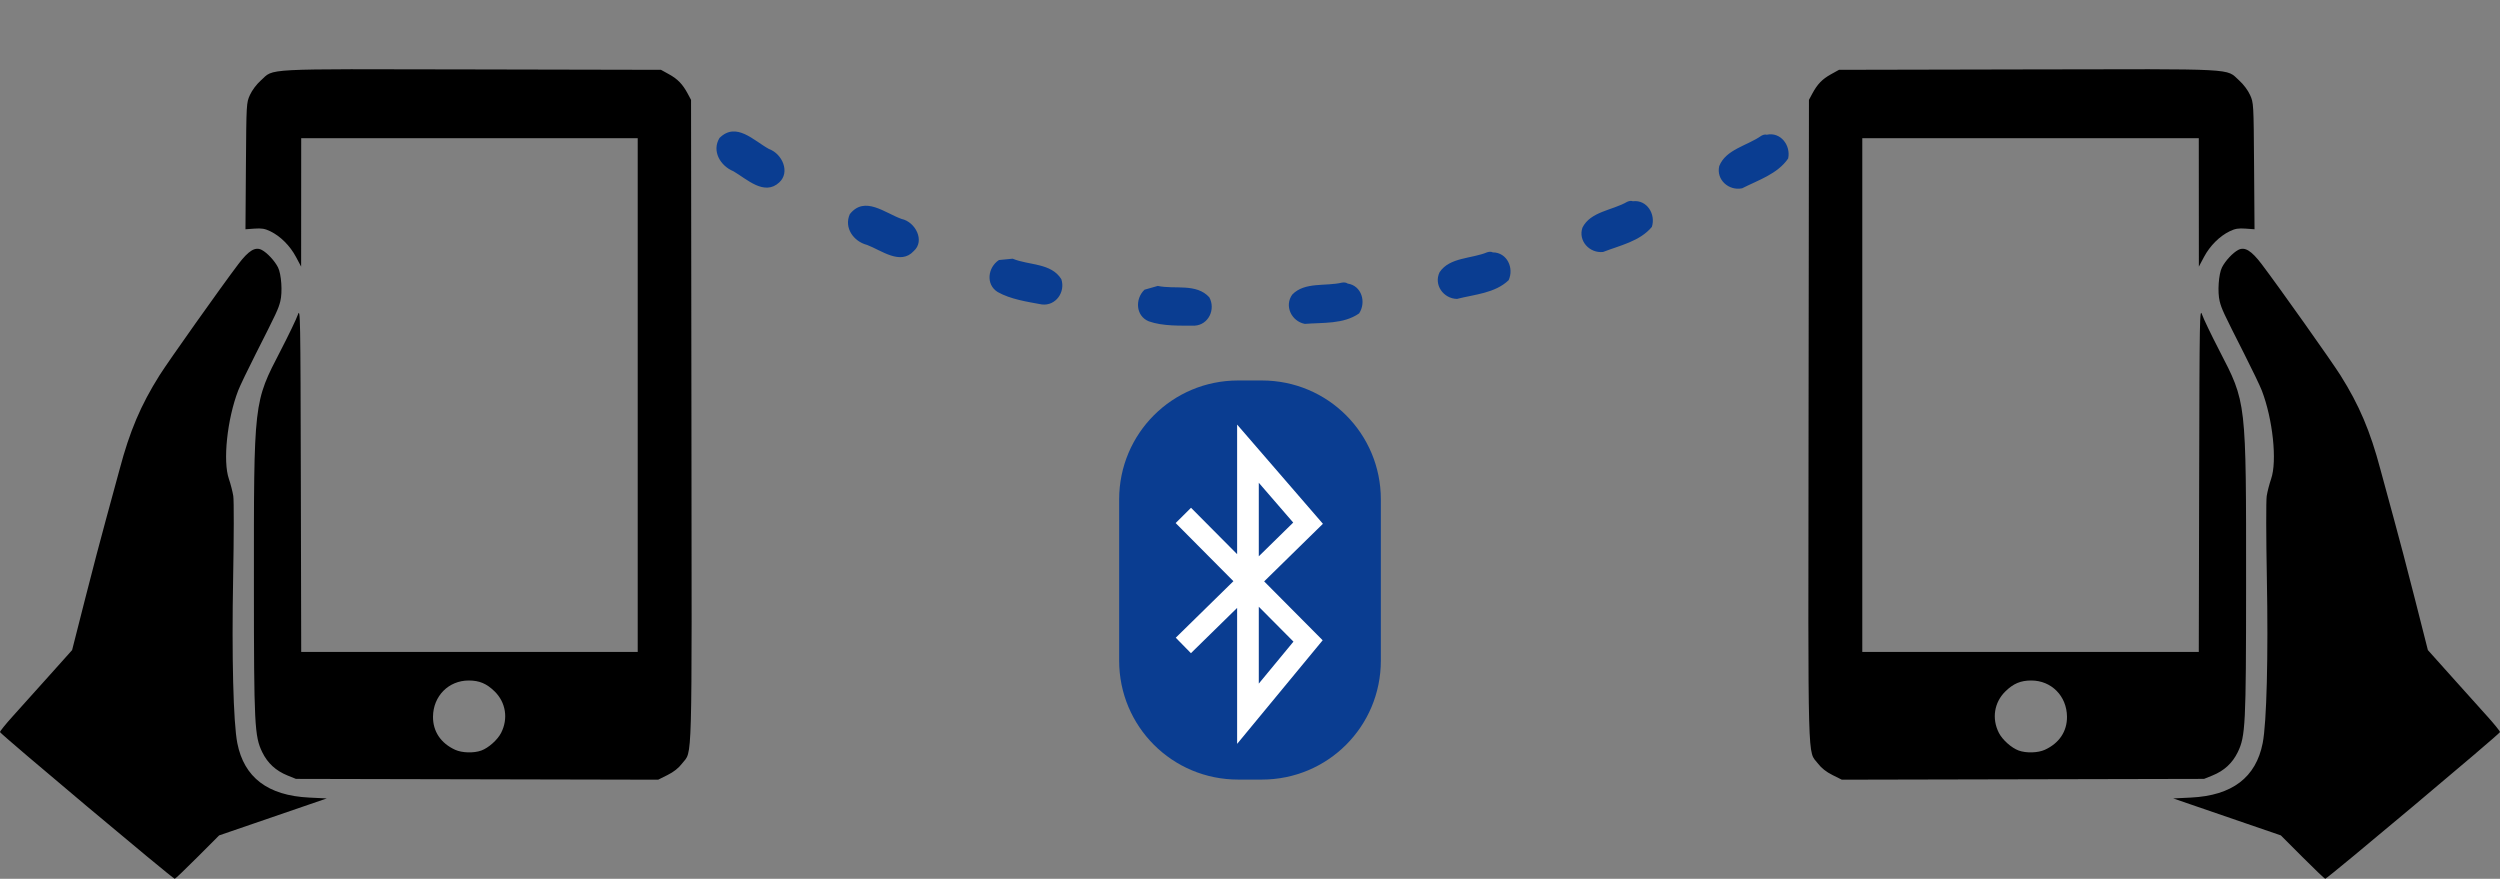 <?xml version="1.0" encoding="UTF-8" standalone="no"?>
<svg
   xmlns:dc="http://purl.org/dc/elements/1.1/"
   xmlns:cc="http://creativecommons.org/ns#"
   xmlns:rdf="http://www.w3.org/1999/02/22-rdf-syntax-ns#"
   xmlns:svg="http://www.w3.org/2000/svg"
   xmlns="http://www.w3.org/2000/svg"
   width="499.244"
   height="175.494"
   viewBox="0 0 499.244 175.494"
   id="svg2"
   version="1.1">
  <rect x="0" y="0" width="499.244" height="175.494" fill="#808080" stroke="none"/>
  <defs
     id="defs4" />
  <path
     id="path4201"
     d="m 459.809,171.16 -4.327,-4.334 -7.07,-2.427 c -3.888,-1.335 -8.723,-2.996 -10.744,-3.691 l -3.674,-1.263 3.524,-0.173 c 8.242,-0.404 12.988,-4.007 14.336,-10.884 0.796,-4.061 1.129,-17.298 0.83,-33.041 -0.153,-8.084 -0.166,-15.416 -0.028,-16.295 0.138,-0.878 0.535,-2.42 0.883,-3.426 1.222,-3.532 0.34,-11.908 -1.858,-17.631 -0.348,-0.907 -1.934,-4.215 -3.524,-7.35 -4.158,-8.2 -4.505,-8.942 -4.893,-10.484 -0.459,-1.821 -0.212,-5.435 0.463,-6.766 0.666,-1.315 2.157,-2.916 3.246,-3.487 1.299,-0.68 2.616,0.122 4.686,2.855 3.422,4.516 14.001,19.441 15.732,22.193 3.746,5.956 5.956,11.165 7.972,18.788 0.655,2.475 1.885,6.997 2.735,10.05 0.849,3.053 2.714,10.158 4.144,15.79 l 2.6,10.24 4.65,5.193 c 2.558,2.856 5.798,6.464 7.2,8.017 1.403,1.553 2.55,2.975 2.55,3.161 0,0.335 -34.5,29.299 -34.899,29.299 -0.115,0 -2.156,-1.95 -4.535,-4.334 z M 365.944,154.772 c -1.258,-0.628 -2.206,-1.379 -2.914,-2.307 -2.089,-2.736 -1.95,2.369 -1.864,-68.482 l 0.078,-64.039 0.661,-1.235 c 1.015,-1.898 1.992,-2.911 3.74,-3.879 l 1.6,-0.886 37.784,-0.08 c 42.456,-0.089 39.402,-0.248 42.116,2.192 0.875,0.787 1.757,1.959 2.184,2.904 0.713,1.577 0.716,1.638 0.806,14.204 l 0.09,12.62 -1.798,-0.13 c -1.426,-0.103 -2.081,0.007 -3.166,0.532 -2.013,0.974 -3.94,2.899 -5.115,5.108 l -1.037,1.95 -0.007,-12.825 -0.007,-12.825 -33.6,0 -33.6,0 0,51.3 0,51.3 33.599,0 33.599,0 0.076,-34.425 c 0.073,-32.96 0.098,-34.361 0.591,-32.925 0.283,0.825 1.806,3.998 3.383,7.05 5.493,10.626 5.405,9.86 5.396,47.203 -0.007,27.621 -0.124,29.951 -1.662,33.109 -1.071,2.199 -2.711,3.71 -5.058,4.66 l -1.674,0.677 -36.168,0.08 -36.168,0.08 -1.864,-0.931 z m 42.399,-5.038 c 2.871,-1.309 4.458,-3.678 4.43,-6.617 -0.039,-4.116 -3.109,-7.223 -7.136,-7.223 -2.12,0 -3.567,0.609 -5.164,2.172 -2.245,2.198 -2.754,5.439 -1.301,8.287 0.713,1.398 2.521,3.009 3.962,3.53 1.497,0.542 3.84,0.475 5.209,-0.149 z"
     style="fill:#000000" />
  <path
     id="path4201-1"
     d="m 39.434,171.16 4.327,-4.334 7.07,-2.427 c 3.888,-1.335 8.723,-2.996 10.744,-3.691 l 3.674,-1.263 -3.524,-0.173 c -8.242,-0.404 -12.988,-4.007 -14.336,-10.884 -0.796,-4.061 -1.129,-17.298 -0.83,-33.041 0.153,-8.084 0.166,-15.416 0.028,-16.295 -0.138,-0.878 -0.535,-2.42 -0.883,-3.426 -1.222,-3.532 -0.34,-11.908 1.858,-17.631 0.348,-0.907 1.934,-4.215 3.524,-7.35 4.158,-8.2 4.505,-8.942 4.893,-10.484 0.459,-1.821 0.212,-5.435 -0.463,-6.766 -0.666,-1.315 -2.157,-2.916 -3.246,-3.487 -1.299,-0.68 -2.616,0.122 -4.686,2.855 -3.422,4.516 -14.001,19.441 -15.732,22.193 -3.746,5.956 -5.956,11.165 -7.972,18.788 -0.655,2.475 -1.885,6.997 -2.735,10.05 -0.849,3.053 -2.714,10.158 -4.144,15.79 L 14.4,129.824 9.75,135.017 c -2.558,2.856 -5.798,6.464 -7.2,8.017 -1.403,1.553 -2.55,2.975 -2.55,3.161 0,0.335 34.5,29.299 34.899,29.299 0.115,0 2.156,-1.95 4.535,-4.334 z m 93.865,-16.388 c 1.258,-0.628 2.206,-1.379 2.914,-2.307 2.089,-2.736 1.95,2.369 1.864,-68.482 l -0.078,-64.039 -0.661,-1.235 c -1.015,-1.898 -1.992,-2.911 -3.74,-3.879 l -1.6,-0.886 -37.784,-0.08 c -42.456,-0.089 -39.402,-0.248 -42.116,2.192 -0.875,0.787 -1.757,1.959 -2.184,2.904 -0.713,1.577 -0.716,1.638 -0.806,14.204 l -0.09,12.62 1.798,-0.13 c 1.426,-0.103 2.081,0.007 3.166,0.532 2.013,0.974 3.94,2.899 5.115,5.108 l 1.037,1.95 0.007,-12.825 0.007,-12.825 33.6,0 33.6,0 0,51.3 0,51.3 -33.599,0 -33.599,0 -0.076,-34.425 c -0.073,-32.96 -0.098,-34.361 -0.591,-32.925 -0.283,0.825 -1.806,3.998 -3.383,7.05 -5.493,10.626 -5.405,9.86 -5.396,47.203 0.007,27.621 0.124,29.951 1.662,33.109 1.071,2.199 2.711,3.71 5.058,4.66 l 1.674,0.677 36.168,0.08 36.168,0.08 1.864,-0.931 z m -42.399,-5.038 c -2.871,-1.309 -4.458,-3.678 -4.43,-6.617 0.039,-4.116 3.109,-7.223 7.136,-7.223 2.12,0 3.567,0.609 5.164,2.172 2.245,2.198 2.754,5.439 1.301,8.287 -0.713,1.398 -2.521,3.009 -3.962,3.53 -1.497,0.542 -3.84,0.475 -5.209,-0.149 z"
     style="fill:#000000" />
  <path
     id="rect4270"
     d="m 247.254,75.979 4.736,0 c 13.165,0 23.763,10.599 23.763,23.763 l 0,32.175 c 0,13.165 -10.599,23.763 -23.763,23.763 l -4.736,0 c -13.165,0 -23.763,-10.599 -23.763,-23.763 l 0,-32.175 c 0,-13.165 10.599,-23.763 23.763,-23.763 z"
     style="fill:#0a3d91" />
  <path
     id="path4272"
     d="m 236.311,102.927 24.907,25.07 -12.004,14.536 0,-51.937 12.004,13.882 -24.907,24.417"
     style="fill:none;stroke:#ffffff;stroke-width:4.328" />
  <path
     id="path4844"
     d="m 143.679,27.557 c -1.59,2.624 0.182,5.575 2.785,6.643 2.695,1.572 6.171,4.987 9.148,2.232 2.233,-2.04 0.601,-5.728 -2.041,-6.67 -3.064,-1.677 -6.552,-5.515 -9.891,-2.205 z M 351.705,27.129 c -2.768,1.961 -7.068,2.695 -8.378,6.043 -0.642,2.731 1.936,4.993 4.584,4.426 3.202,-1.638 7.057,-2.842 9.178,-5.948 0.569,-2.604 -1.493,-5.351 -4.268,-4.746 -0.416,-0.108 -0.76,0.035 -1.117,0.224 z m -26.762,13.172 c -2.934,1.708 -7.32,1.923 -8.931,5.153 -0.908,2.654 1.432,5.159 4.124,4.861 3.356,-1.304 7.32,-2.113 9.737,-5.002 0.814,-2.538 -0.977,-5.47 -3.796,-5.129 -0.404,-0.146 -0.76,-0.038 -1.133,0.117 z m -155.236,2.463 c -1.219,2.712 0.757,5.461 3.444,6.145 2.858,1.081 6.669,4.118 9.312,1.234 2.315,-2.037 0.339,-5.835 -2.41,-6.418 -3.328,-1.176 -7.385,-4.714 -10.346,-0.961 z m 127.273,7.617 c -3.123,1.309 -7.492,0.971 -9.492,3.97 -1.232,2.519 0.773,5.298 3.48,5.34 3.487,-0.907 7.567,-1.113 10.303,-3.739 1.114,-2.422 -0.312,-5.546 -3.152,-5.551 -0.383,-0.196 -0.75,-0.127 -1.139,-0.02 z m -97.49,1.545 c -2.229,1.462 -2.68,4.866 -0.276,6.377 2.587,1.471 5.915,1.955 8.84,2.495 2.785,0.332 4.746,-2.479 3.891,-5.049 -2.043,-3.28 -6.472,-2.734 -9.717,-4.089 -0.913,0.089 -1.826,0.177 -2.738,0.266 z m 68.514,4.508 c -3.276,0.789 -7.461,-0.188 -9.936,2.382 -1.65,2.268 -0.157,5.354 2.504,5.862 3.612,-0.292 7.718,0.091 10.84,-2.094 1.462,-2.228 0.523,-5.532 -2.285,-5.959 -0.349,-0.249 -0.722,-0.239 -1.123,-0.19 z m -39.449,1.418 c -1.933,1.836 -1.765,5.267 0.871,6.321 2.809,0.989 6.171,0.847 9.144,0.861 2.799,-0.173 4.226,-3.29 2.924,-5.665 -2.604,-2.852 -6.847,-1.542 -10.293,-2.27 -0.882,0.251 -1.764,0.501 -2.646,0.752 z"
     style="color:#000000;font-style:normal;font-variant:normal;font-weight:normal;font-stretch:normal;font-size:medium;line-height:normal;font-family:sans-serif;text-indent:0;text-align:start;text-decoration:none;text-decoration-line:none;text-decoration-style:solid;text-decoration-color:#000000;letter-spacing:normal;word-spacing:normal;text-transform:none;direction:ltr;block-progression:tb;writing-mode:lr-tb;baseline-shift:baseline;text-anchor:start;white-space:normal;clip-rule:nonzero;display:inline;overflow:visible;visibility:visible;opacity:1;isolation:auto;mix-blend-mode:normal;color-interpolation:sRGB;color-interpolation-filters:linearRGB;solid-color:#000000;solid-opacity:1;fill:#0a3d91;fill-opacity:1;fill-rule:evenodd;stroke:none;stroke-width:7.55;stroke-linecap:round;stroke-linejoin:round;stroke-miterlimit:4;stroke-dasharray:7.55, 22.65;stroke-dashoffset:0;stroke-opacity:1;color-rendering:auto;image-rendering:auto;shape-rendering:auto;text-rendering:auto;enable-background:accumulate" />
</svg>
